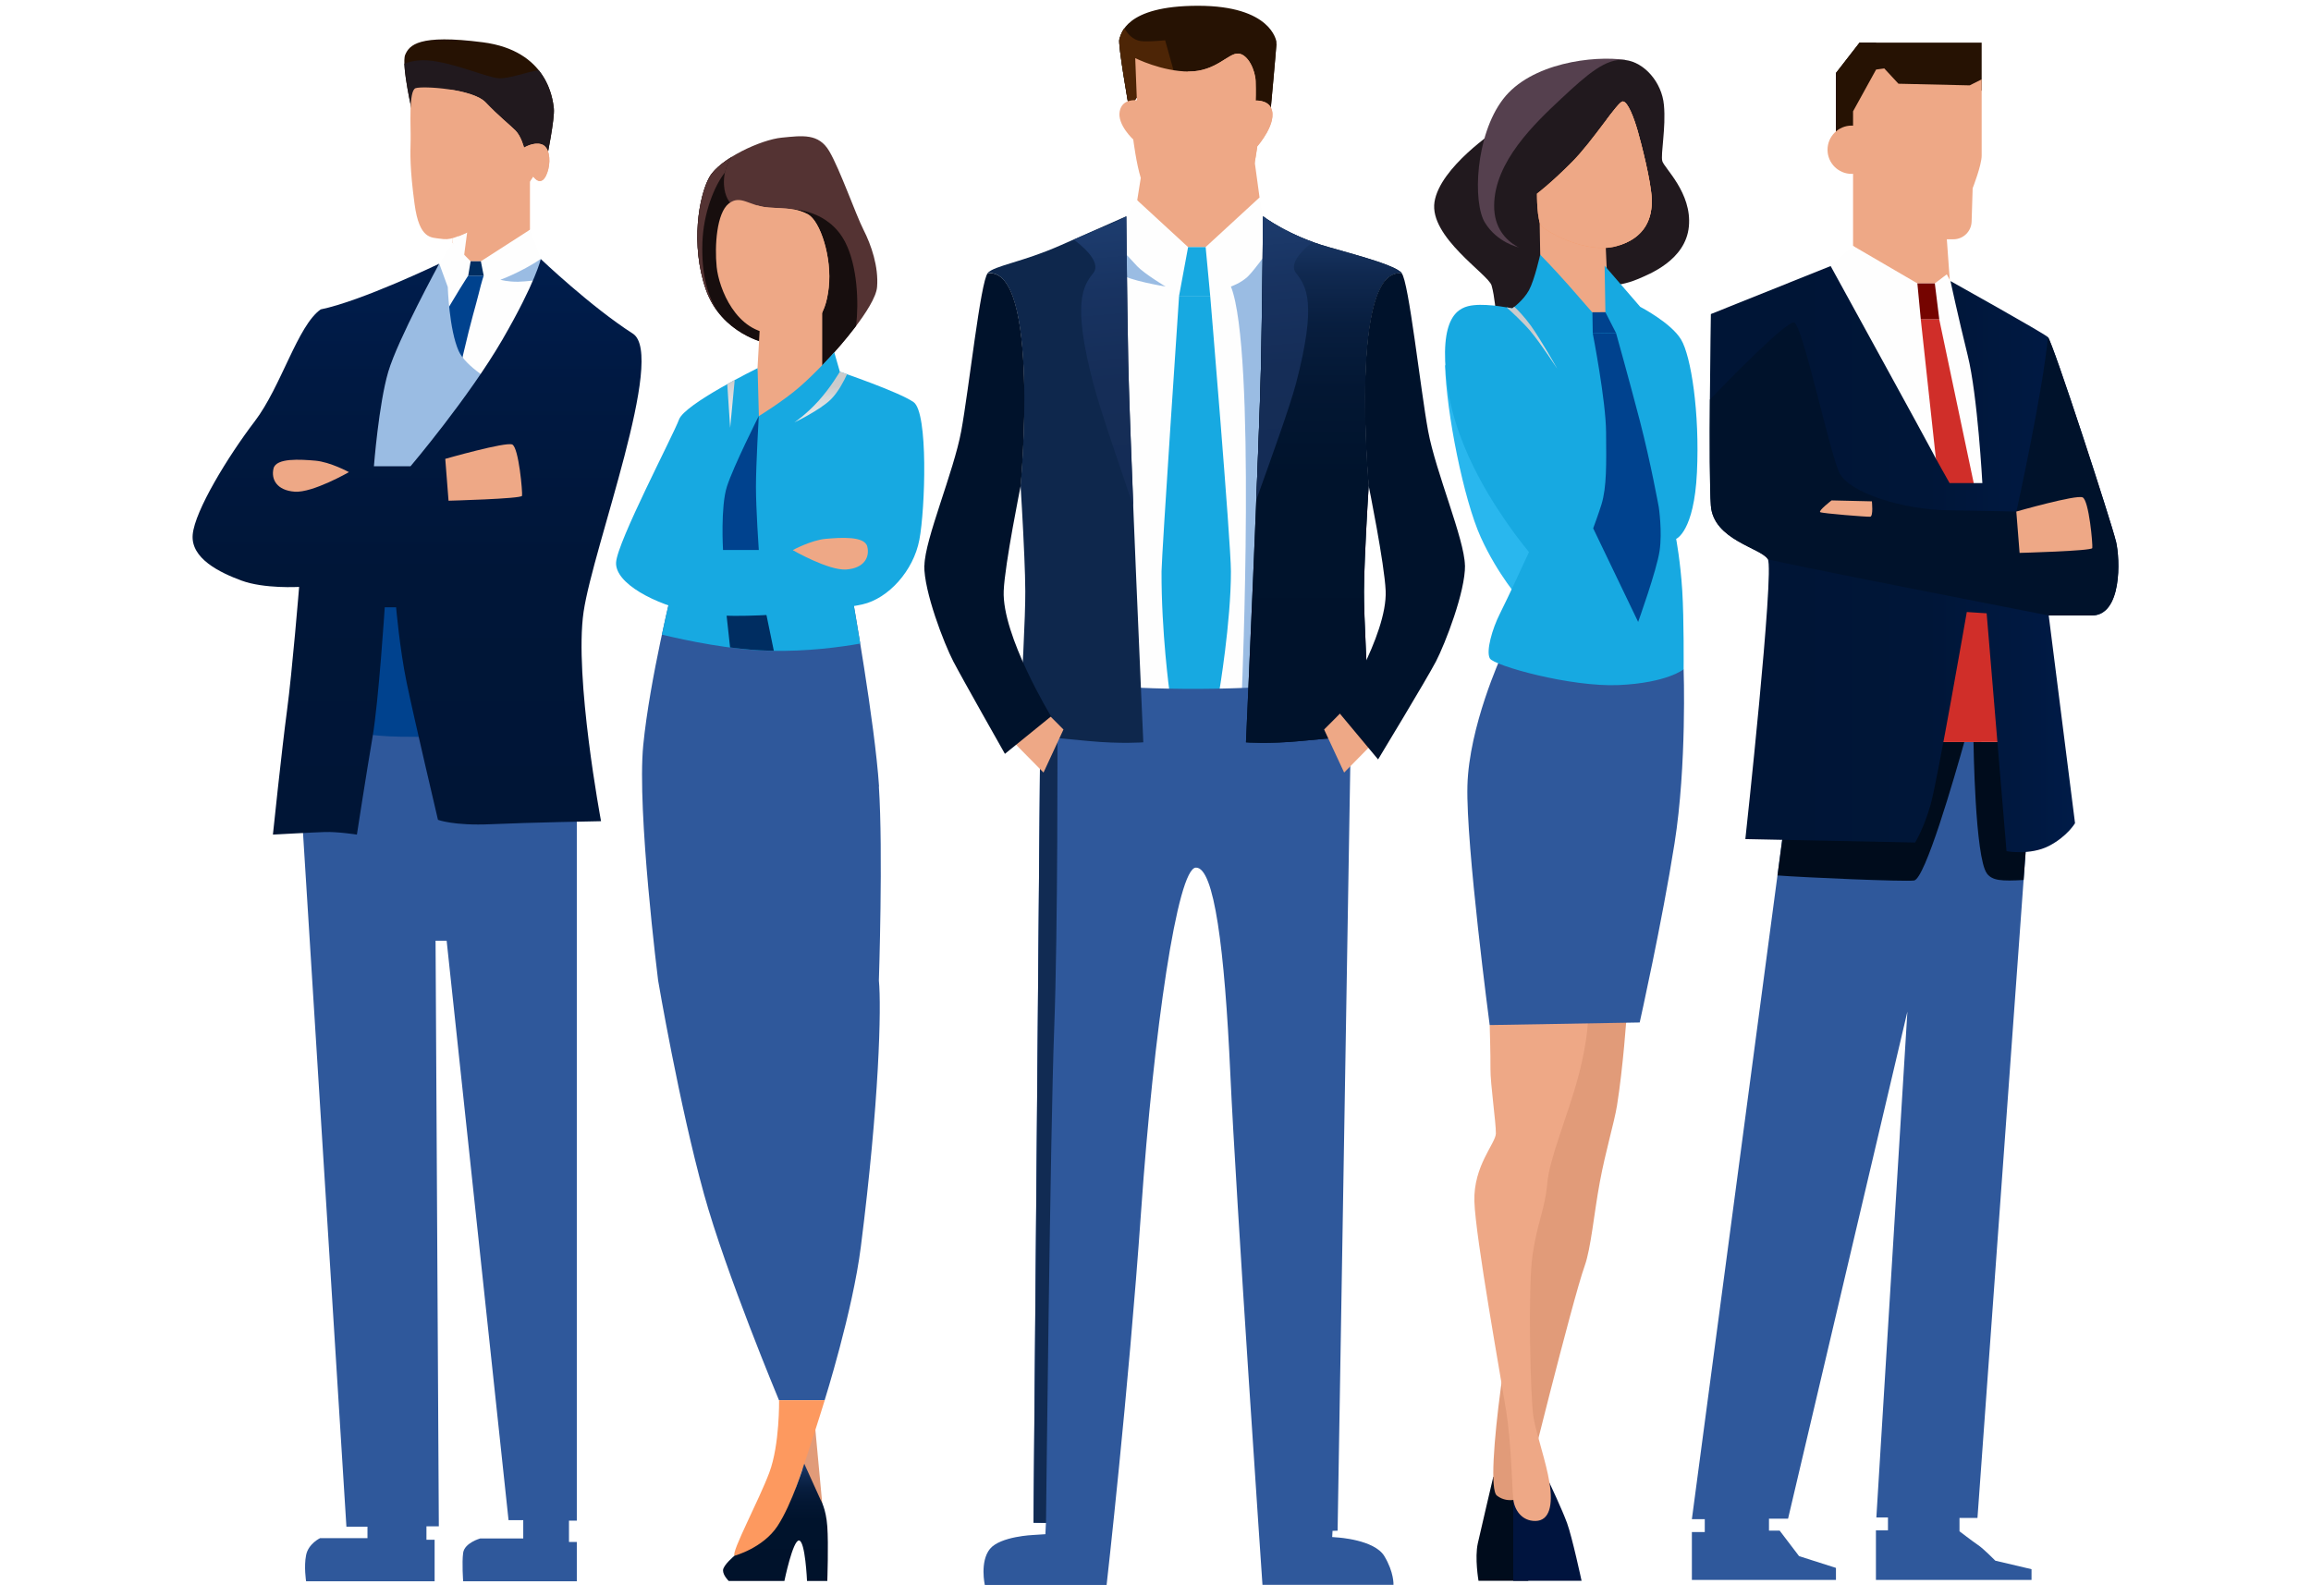 <svg width="1200" height="829" viewBox="0 0 1200 829" fill="none" xmlns="http://www.w3.org/2000/svg">
<rect width="1200" height="829" fill="white"/>
<path d="M1028.99 47.061V22.152H1012.07H983.86H965.558L953.327 37.91V68.621L962.21 67.282L1028.99 47.061Z" fill="#261203"/>
<path d="M965.558 22.152L953.327 37.91V68.621L959.621 67.684L975.245 47.418L974.173 36.124V22.152H965.558Z" fill="#261203"/>
<path d="M961.499 90.32C968.426 90.32 974.042 84.704 974.042 77.776C974.042 70.848 968.426 65.232 961.499 65.232C954.571 65.232 948.955 70.848 948.955 77.776C948.955 84.704 954.571 90.32 961.499 90.32Z" fill="#EEA886"/>
<path d="M962.214 127.722V57.818L974.177 36.123L978.418 35.543L985.783 43.489L1022.79 44.337L1028.99 41.212V80.807C1028.99 85.851 1024.31 97.769 1024.31 97.769L1023.77 115.134C1023.59 120.223 1019.44 124.285 1014.31 124.285H1010.87V142.408L1010.38 150.131L981.007 147.095L962.214 127.633V127.722Z" fill="#EEA886"/>
<path d="M968.016 132.269L973.283 118.967C973.283 118.967 982.747 121.333 997.522 122.984C1007.25 124.1 1010.91 124.368 1010.91 124.368C1010.91 124.368 1012.83 150.616 1012.83 151.062C1012.83 151.508 986.184 152.758 986.184 152.758L966.944 135.84L968.06 132.269H968.016Z" fill="#EEA886"/>
<path d="M925.52 435.426L878.516 789.055H885.211V795.751H878.516V820.615H953.33V814.365L934.18 808.25L924.092 794.992H918.557V788.787H928.466L990.425 525.418L974.311 788.163H980.337V794.858H974.087V820.615H1054.88V815.035L1036.09 810.616C1036.09 810.616 1029.84 804.277 1027.12 802.492C1024.44 800.706 1017.48 795.349 1017.48 795.349V788.43H1026.81L1055.96 385.119L932.395 381.324L925.476 435.471L925.52 435.426Z" fill="#2F589B"/>
<path d="M922.932 454.702C937.082 455.773 988.283 458.005 993.863 457.336C999.532 456.622 1014.49 405.108 1020.56 383.369L932.44 381.227L925.521 435.373L922.976 454.657L922.932 454.702Z" fill="#000C1C"/>
<path d="M1031.76 453.766C1034.57 457.382 1039.3 457.739 1050.78 457.069L1056 385.067L1028.99 384.219L1024.75 385.424C1024.75 385.424 1025.51 445.686 1031.76 453.721V453.766Z" fill="#000C1C"/>
<path d="M950.563 138.164L962.214 127.719L995.604 147.181H1004.67L1010.87 142.494L1012.79 146.021C1012.79 146.021 1024.31 178.071 1027.16 187.803C1030.02 197.534 1032.03 225.924 1033.81 249.181C1035.6 272.438 1042.03 385.374 1042.03 385.374H999.666C999.666 385.374 1012.61 280.294 1010.56 269.893C1008.55 259.493 983.418 209.051 976.097 197.043C959.536 169.858 950.563 138.164 950.563 138.164Z" fill="#FEFEFE"/>
<path d="M1004.67 147.188L1006.99 165.936H997.389L995.604 147.188H1004.67Z" fill="#750400"/>
<path d="M997.387 165.936L1006.98 254.454L1000.73 385.425L1039.08 385.38L1037.61 299.807L1024.97 251.419L1006.98 165.936H997.387Z" fill="#D02E29"/>
<path d="M950.564 138.166C950.564 138.166 1002.84 233.381 1003.51 234.943C1004.18 236.505 1012.34 250.924 1012.34 250.924H1029.35C1029.35 250.924 1026.9 205.481 1021.76 184.68C1016.63 163.878 1012.79 145.978 1012.79 145.978C1012.79 145.978 1060.91 172.85 1063.37 175.082C1065.82 177.314 1096.49 271.77 1098.72 281.189C1100.95 290.608 1101.85 319.668 1086.18 319.668H1063.81L1077.47 427.56C1077.47 427.56 1073.45 434.479 1063.81 439.434C1054.17 444.344 1041.9 442.112 1041.9 442.112L1031.58 318.552L1021.27 317.882C1021.27 317.882 1006.05 405.374 1002.48 417.918C998.908 430.461 994.444 437.603 994.444 437.603L906.282 435.818C906.282 435.818 921.504 296.232 917.933 290.384C914.362 284.537 889.721 280.519 888.382 262.619C887.043 244.719 888.382 163.119 888.382 163.119L950.609 138.166H950.564Z" fill="url(#paint0_linear_306_841)"/>
<path d="M1098.72 281.198C1096.49 271.78 1065.82 177.368 1063.37 175.092C1060.87 203.08 1047.03 265.709 1047.03 265.709C1047.03 265.709 1024.48 265.173 1011.76 265.039C988.595 264.771 960.071 256.156 955.027 245.398C949.983 234.64 936.011 168.842 931.636 167.503C927.886 166.343 896.55 198.483 887.89 207.5C887.711 229.774 887.756 253.879 888.381 262.629C889.72 280.529 914.361 284.546 917.932 290.394C918.512 291.376 1063.86 319.677 1063.86 319.677H1086.22C1101.89 319.677 1101 290.573 1098.76 281.198H1098.72Z" fill="#00122B"/>
<path d="M1046.98 265.7C1046.98 265.7 1078.05 256.817 1081.4 258.335C1084.75 259.852 1086.76 283.198 1086.44 284.672C1086.09 286.189 1048.68 287.171 1048.68 287.171L1046.98 265.7Z" fill="#EEA886"/>
<path d="M951.054 259.904C951.054 259.904 944.001 265.35 945.161 266.02C946.322 266.689 969.355 268.52 971.096 268.386C972.837 268.207 971.989 260.395 971.989 260.395L951.009 259.904H951.054Z" fill="#EEA886"/>
<path d="M214.382 59.864C214.382 59.864 208.266 33.438 210.409 28.438C212.552 23.483 217.283 17.636 250.718 21.966C284.152 26.296 287.054 51.204 287.589 56.427C288.125 61.65 283.974 81.96 283.974 81.96H268.529L257.548 67.944L214.382 59.909V59.864Z" fill="#261203"/>
<path d="M279.687 36.435C273.84 37.283 264.198 41.033 258.841 40.631C252.234 40.14 232.37 31.123 219.47 31.301C215.586 31.346 212.461 32.105 209.961 33.087C210.319 42.283 214.381 59.87 214.381 59.87L257.546 67.905L268.528 81.922H283.973C283.973 81.922 288.124 61.611 287.588 56.389C287.276 53.487 286.249 44.559 279.687 36.435Z" fill="#21191E"/>
<path d="M226.479 109.687C226.97 110.178 234.112 119.017 234.782 121.204C235.451 123.391 234.96 126.114 234.96 126.114L243.084 140.042L259.69 139.417L275.18 119.285V87.769C275.18 87.769 258.708 101.831 250.807 104.911C242.906 107.946 226.434 109.643 226.434 109.643L226.479 109.687Z" fill="#EEA886"/>
<path d="M233.397 118.701C234.112 119.772 234.647 120.709 234.826 121.245C235.495 123.432 235.004 126.155 235.004 126.155L240.584 135.708L243.129 116.469L233.397 118.701Z" fill="#FEFEFE"/>
<path d="M276.831 91.639C276.831 91.639 266.028 109.093 250.985 116.637C235.942 124.181 233.442 124.716 228.755 124.002C224.068 123.288 217.774 124.538 215.274 106.013C212.774 87.488 213.042 79.944 213.221 72.935C213.399 65.927 212.06 47.045 215.81 45.795C219.604 44.545 245.494 46.152 252.146 53.16C258.797 60.169 264.555 64.677 267.591 67.713C270.626 70.748 272.099 76.685 272.099 76.685C272.099 76.685 276.965 73.65 281.072 74.9C285.223 76.149 285.937 82.8 284.687 87.845C283.437 92.889 280.67 96.639 276.831 91.639Z" fill="#EEA886"/>
<path d="M234.96 126.158L225.362 141.335L201.034 172.136L186.482 227.398V257.931L226.835 259.628L286.562 167.047L280.804 134.55L275.224 119.283L249.69 135.71H244.378L234.96 126.158Z" fill="#FEFEFE"/>
<path d="M269.11 146.33C272.948 146.24 279.153 145.481 282.635 144.99L280.76 134.545C270.27 141.553 259.825 145.303 259.825 145.303C259.825 145.303 263.574 146.419 269.11 146.33Z" fill="#9ABCE3"/>
<path d="M243.129 143.152C243.129 143.152 236.344 153.464 228.219 168.016C220.095 182.568 208.534 206.004 205.498 221.27C202.463 236.537 198.043 247.072 198.043 247.072L230.63 242.652C230.63 242.652 236.076 203.281 240.45 184.309C244.87 165.293 247.012 158.954 248.575 152.526C250.137 146.098 251.164 143.152 251.164 143.152H243.129Z" fill="#00428E"/>
<g style="mix-blend-mode:multiply">
<path d="M186.482 249.977L190.321 255.423L235.094 246.897L263.484 202.883C255.895 198.777 241.745 190.34 238.174 182.305C233.219 171.234 232.505 149.049 232.505 149.049L228.13 137.041L225.407 141.371L201.079 172.127L186.482 227.435V250.022V249.977Z" fill="#9ABCE3"/>
</g>
<path d="M156.619 421.122L179.876 792.963H190.813V798.9H166.217C166.217 798.9 160.101 801.801 158.941 807.738C157.735 813.675 158.941 821.309 158.941 821.309H225.676V799.748H221.435V792.784H227.863L226.167 488.615H231.925L264.065 789.57H271.698V799.078H249.334C249.334 799.078 241.21 801.355 240.496 806.533C239.782 811.711 240.496 821.309 240.496 821.309H299.508V800.909H295.446V789.838H299.508V377.063C299.508 377.063 210.498 377.42 197.285 377.063C184.072 376.706 167.422 377.063 167.422 377.063L156.575 421.166L156.619 421.122Z" fill="#2F589B"/>
<path d="M181.213 379.918C181.213 379.918 192.909 382.462 207.863 382.641C222.817 382.82 228.575 382.641 228.575 382.641L216.523 318.361L209.247 309.701L190.096 314.299L181.258 379.963L181.213 379.918Z" fill="#00428E"/>
<path d="M280.804 134.545C280.804 134.545 306.65 159.186 328.612 173.291C345.977 184.496 308.034 283.862 303.034 317.787C298.079 351.713 312.096 426.527 312.096 426.527C312.096 426.527 274.465 427.197 255.003 428.09C235.54 428.983 227.416 425.813 227.416 425.813C227.416 425.813 214.739 371.979 211.123 354.346C207.507 336.714 205.677 315.421 205.677 315.421H199.785C199.785 315.421 196.615 364.256 193.446 382.826C190.277 401.351 185.322 433.491 185.322 433.491C185.322 433.491 175.367 431.929 168.582 432.152C161.797 432.375 141.71 433.491 141.71 433.491C141.71 433.491 146.307 389.388 149.03 369.033C151.753 348.677 155.324 304.842 155.324 304.842C155.324 304.842 137.156 305.913 125.372 301.539C114.257 297.432 98.946 290.111 100.062 277.657C101.178 265.203 118.453 236.946 132.246 218.868C146.04 200.789 154.521 169.095 166.529 160.703C187.866 156.329 228.086 136.955 228.086 136.955C228.086 136.955 206.57 176.327 201.615 193.066C196.66 209.806 194.16 242.169 194.16 242.169H213.176C213.176 242.169 243.486 206.413 260.895 176.371C278.304 146.285 280.804 134.545 280.804 134.545Z" fill="url(#paint1_linear_306_841)"/>
<path d="M244.377 135.697L243.127 143.152H251.162L249.689 135.697H244.377Z" fill="#002D61"/>
<path d="M181.215 245.206C181.215 245.206 162.377 256.053 153.047 255.383C143.718 254.714 140.682 248.955 142.022 243.331C143.361 237.751 155.949 238.599 163.716 239.269C171.483 239.938 181.17 245.206 181.17 245.206H181.215Z" fill="#EEA886"/>
<path d="M231.209 238.333C231.209 238.333 262.591 229.36 265.983 230.878C269.376 232.396 271.429 255.965 271.072 257.527C270.715 259.09 232.906 260.072 232.906 260.072L231.209 238.377V238.333Z" fill="#EEA886"/>
<path d="M777.142 67.406C777.142 67.406 747.725 86.735 744.868 104.903C742.056 123.071 772.812 142.489 774.508 148.247C776.16 154.05 776.785 163.023 776.785 163.023L794.908 162.71L804.327 136.775L787.364 114.009L777.142 67.406Z" fill="#21191E"/>
<path d="M843.921 31.122C827.539 28.712 794.908 32.64 780.489 51.477C766.026 70.315 764.643 105.267 771.071 115.668C777.499 126.069 788.39 128.39 788.39 128.39L831.869 45.228L843.921 31.122Z" fill="#55404E"/>
<path d="M750.357 189.449C751.027 214.492 760.044 259.577 768.927 279.129C777.81 298.68 789.416 311.67 789.416 311.67L805.085 285.869L750.402 189.449H750.357Z" fill="#29B7EE"/>
<path d="M775.402 767.045C775.402 767.045 769.063 794.006 767.367 801.595C765.67 809.184 767.724 821.058 767.724 821.058H793.57L791.963 775.124L775.446 767L775.402 767.045Z" fill="#000C1C"/>
<path d="M785.755 778.607V821.058H821.243C821.243 821.058 816.333 798.248 813.699 791.061C811.065 783.874 804.592 770.215 804.592 770.215L785.755 778.607Z" fill="#00143E"/>
<path d="M844.633 527.6C844.633 527.6 842.848 554.249 839.634 574.247C838.205 583.086 833.741 597.683 830.706 614.02C827.671 630.358 826.108 648.392 822.894 657.365C816.466 675.309 791.201 777.443 791.201 777.443C791.201 777.443 783.567 781.728 777.273 776.818C770.131 771.238 785.353 671.872 790.531 661.962C795.754 652.008 799.236 594.647 799.236 594.647L815.082 528.135L844.633 527.644V527.6Z" fill="#E19B79"/>
<path d="M773.527 532.417C773.527 532.417 774.018 547.862 773.928 555.227C773.839 562.637 776.875 583.618 776.741 588.751C776.607 593.885 765.045 605.535 765.581 623.971C766.117 642.407 779.508 716.418 782.142 733.158C784.776 749.897 785.177 773.065 785.758 778.6C786.338 784.135 790.132 790.117 797.364 789.983C804.595 789.849 806.47 781.769 804.595 770.208C802.721 758.647 797.944 745.657 796.293 736.283C794.641 726.908 793.346 668.833 795.757 652.004C798.167 635.176 802.319 627.721 803.435 614.597C804.551 601.473 814.237 579.154 819.594 558.932C824.951 538.711 824.594 527.953 824.594 527.953L773.527 532.417Z" fill="#EEA886"/>
<path d="M779.598 340.688C779.598 340.688 762.769 377.247 761.966 408.137C761.162 439.027 773.527 532.411 773.527 532.411L851.422 531.072C851.422 531.072 863.073 478.934 869.501 438.089C875.973 397.245 874.232 347.562 874.232 347.562L779.643 340.688H779.598Z" fill="#2F589B"/>
<path d="M799.772 132.185C799.772 132.185 775.757 129.685 775.846 106.874C775.891 84.019 797.049 63.977 810.709 51.21C824.368 38.443 834.055 30.006 843.92 31.167C853.785 32.328 862.936 42.684 864.008 54.558C865.124 66.387 862.222 80.091 863.16 83.662C864.097 87.233 878.649 100.179 876.953 117.677C875.257 135.175 856.33 142.452 850.348 144.996C844.367 147.54 838.697 148.121 838.697 148.121L799.772 132.229V132.185Z" fill="#21191E"/>
<path d="M799.773 132.177L799.416 112.357C799.416 112.357 808.344 119.41 817.093 122.981C825.887 126.508 833.743 127.222 833.743 127.222L835.484 166.37L828.03 167.665L801.916 144.899L799.773 132.177Z" fill="#EEA886"/>
<path d="M799.775 132.178C799.775 132.178 796.873 145.302 793.927 150.747C790.981 156.149 785.267 160.166 785.267 160.166C785.267 160.166 773.349 157.666 765.314 158.515C757.279 159.318 746.833 163.961 751.476 199.716C756.118 235.472 779.509 267.076 783.392 272.835C787.276 278.593 793.927 286.762 793.927 286.762C793.927 286.762 782.723 311.135 778.795 318.813C774.911 326.491 771.518 338.186 773.616 341.98C775.714 345.73 815.488 356.934 840.575 355.818C865.617 354.702 874.232 347.649 874.232 347.649C874.232 347.649 874.456 321.67 873.518 306.716C872.581 291.717 870.349 279.888 870.349 279.888C870.349 279.888 879.678 276.272 881.151 245.337C882.624 214.402 878.116 184.941 872.893 176.326C867.715 167.666 851.69 159.363 851.69 159.363L833.209 137.981L833.611 162.264H826.826C826.826 162.264 818.389 152.578 814.416 148.069C806.024 138.606 799.73 132.267 799.73 132.267L799.775 132.178Z" fill="#17A9E1"/>
<path d="M826.868 162.187L827.047 173.168L839.144 172.99L833.609 162.143L826.868 162.187Z" fill="#00428E"/>
<path d="M827.048 173.167C827.048 173.167 833.878 208.119 833.967 224.591C834.101 241.062 834.324 252.892 831.601 261.909C830.307 266.194 827.271 274.408 827.271 274.408L850.617 323.019C850.617 323.019 860.215 296.325 861.732 286.237C863.25 276.149 861.331 263.427 861.331 263.427C861.331 263.427 857.224 240.661 851.51 218.609C845.752 196.558 839.145 172.988 839.145 172.988L827.048 173.211V173.167Z" fill="#00428E"/>
<path d="M798.078 100.633C798.078 100.633 797.988 114.739 800.488 117.506C802.988 120.274 823.7 132.103 839.19 127.907C854.68 123.711 857.938 112.909 857.67 103.624C857.403 94.339 852.135 74.162 850.35 67.913C848.564 61.663 845.261 52.557 842.582 52.691C839.904 52.87 827.271 73.002 816.469 83.938C805.666 94.875 798.078 100.588 798.078 100.588V100.633Z" fill="#F79862"/>
<path d="M798.078 100.633C798.078 100.633 797.988 114.739 800.488 117.506C802.988 120.274 823.7 132.103 839.19 127.907C854.68 123.711 857.938 112.909 857.67 103.624C857.403 94.339 852.135 74.162 850.35 67.913C848.564 61.663 845.261 52.557 842.582 52.691C839.904 52.87 827.271 73.002 816.469 83.938C805.666 94.875 798.078 100.588 798.078 100.588V100.633Z" fill="#EEA886"/>
<path d="M794.775 172.138C799.997 178.253 808.613 191.511 808.613 191.511C808.613 191.511 800.042 176.334 794.998 169.281C791.65 164.638 788.257 161.156 786.338 159.326C785.668 159.862 785.222 160.174 785.222 160.174C785.222 160.174 784.106 159.951 782.32 159.639C784.552 161.647 790.623 167.183 794.775 172.093V172.138Z" fill="url(#paint2_linear_306_841)"/>
<path d="M850.349 67.944C848.564 61.695 845.26 52.588 842.582 52.722C841.422 52.811 838.297 56.74 834.279 62.052C836.243 69.819 839.948 85.13 841.868 96.781C843.653 107.583 842.27 120.082 841.109 127.269C854.902 122.716 857.938 112.494 857.67 103.61C857.402 94.326 852.135 74.149 850.349 67.899V67.944Z" fill="#EEA886"/>
<path d="M592.336 92.499L590.505 104.015L604.924 127.004L620.324 133.79L634.966 129.861L645.857 118.478L654.026 102.542L650.902 79.643L592.336 92.499Z" fill="#EEA886"/>
<path d="M590.508 104.024L584.883 112.416C584.883 112.416 579.348 147.591 578.277 166.92C577.161 186.293 584.392 361.233 584.392 361.233H655.859L661.394 126.343L655.725 112.416L654.029 102.551L625.996 128.352H616.934L590.508 104.024Z" fill="#FEFEFE"/>
<path d="M661.392 126.291C661.392 126.291 651.393 140.442 647.732 143.834C644.027 147.182 639.162 148.834 639.162 148.834C652.285 181.643 644.875 358.502 644.875 358.502L666.882 353.413L661.392 126.336V126.291Z" fill="#9ABCE3"/>
<path d="M582.65 129.682C582.65 129.682 586.667 134.279 590.506 138.297C594.39 142.314 605.237 148.832 605.237 148.832C605.237 148.832 585.105 145.484 582.65 142.448C580.195 139.413 582.65 129.682 582.65 129.682Z" fill="#9ABCE3"/>
<path d="M612.245 153.662C612.245 153.662 603.183 288.337 603.139 296.774C603.005 328.423 607.29 359.492 607.29 359.492H633.047C633.047 359.492 639.207 323.022 639.162 296.774C639.162 281.82 628.404 153.662 628.404 153.662H612.2H612.245Z" fill="#17A9E1"/>
<path d="M586.219 56.165C586.219 56.165 580.282 22.686 581.22 20.32C582.157 17.954 583.987 3 622.064 3C660.141 3 662.641 21.168 662.819 21.704C662.998 22.195 659.605 58.888 659.605 58.888L644.473 48.71L638.536 33.756L614.252 41.077L600.682 36.301L586.264 56.165H586.219Z" fill="#261203"/>
<path d="M659.653 58.663C659.876 56.163 662.42 28.665 662.822 22.773C655.591 17.595 643.984 17.148 636.53 17.595C627.691 18.086 599.658 22.371 592.382 21.345C588.097 20.764 585.374 17.372 583.856 14.693C581.981 17.282 581.579 19.514 581.267 20.318C580.329 22.684 586.266 56.163 586.266 56.163L600.685 36.299L614.255 41.075L638.539 33.754L644.475 48.708L659.474 58.797L659.608 58.663H659.653Z" fill="#261203"/>
<path d="M610.238 39.647L605.015 20.943C599.48 21.434 594.792 21.657 592.382 21.345C588.097 20.764 585.374 17.372 583.856 14.693C581.981 17.282 581.579 19.514 581.267 20.318C580.329 22.684 586.266 56.163 586.266 56.163L600.685 36.299L610.238 39.647Z" fill="#4D2506"/>
<path d="M540.376 353.373C540.376 353.373 570.909 357.435 615.057 357.792C659.205 358.149 701.88 353.373 701.88 353.373L694.559 795.03L691.925 795.119L691.747 798.333L694.514 798.556C694.514 798.556 713.62 799.672 718.798 808.198C723.931 816.679 723.574 823.152 723.574 823.152H655.544C655.544 823.152 641.796 622.188 638.85 557.64C635.903 493.093 630.502 450.284 620.949 450.641C611.397 450.998 599.121 534.785 592.514 629.241C585.908 723.697 574.614 823.197 574.614 823.197H511.361C511.361 823.197 508.683 811.1 514.039 804.493C519.441 797.931 536.582 797.262 536.582 797.262L542.831 796.86L543.099 791.012L536.627 790.923L540.376 353.418V353.373Z" fill="#2F589B"/>
<path d="M540.152 382.252L536.67 790.876L543.143 790.965C543.143 790.965 545.375 586.966 547.383 534.605C549.392 482.243 549.08 378.904 549.08 378.904L540.152 382.252Z" fill="#112B53"/>
<path d="M727.862 141.875C700.409 138.706 710.72 252.133 710.72 252.133C710.72 252.133 709.47 271.685 708.756 289.273C708.488 295.924 708.265 302.218 708.265 307.173C708.176 318.422 710.006 358.24 711.435 369.667C712.238 376.541 712.952 381.273 712.952 381.273C712.952 381.273 711.97 381.362 710.185 381.541C708.488 381.72 706.078 381.943 703.221 382.255C695.677 382.969 684.964 383.996 675.411 384.889C658.493 386.496 646.976 385.559 646.976 385.559C646.976 385.559 654.118 226.332 654.832 187.585C655.547 148.839 655.815 112.324 655.815 112.324C655.815 112.324 668.894 122.413 689.785 128.305C710.631 134.197 724.246 137.992 727.906 141.83L727.862 141.875Z" fill="#00122B"/>
<path d="M727.862 141.875C700.409 138.706 710.72 252.133 710.72 252.133C710.72 252.133 709.47 271.685 708.756 289.273C708.488 295.924 708.265 302.218 708.265 307.173C708.176 318.422 710.006 358.24 711.435 369.667C712.238 376.541 712.952 381.273 712.952 381.273C712.952 381.273 711.97 381.362 710.185 381.541C708.488 381.72 706.078 381.943 703.221 382.255C695.677 382.969 684.964 383.996 675.411 384.889C658.493 386.496 646.976 385.559 646.976 385.559C646.976 385.559 654.118 226.332 654.832 187.585C655.547 148.839 655.815 112.324 655.815 112.324C655.815 112.324 668.894 122.413 689.785 128.305C710.631 134.197 724.246 137.992 727.906 141.83L727.862 141.875Z" fill="url(#paint3_linear_306_841)"/>
<path d="M714.068 384.885L697.954 401.268L687.553 378.903L699.65 366.762L714.068 384.885Z" fill="#EEA886"/>
<path d="M760.713 293.605C760.936 307.175 750.401 334.36 745.625 343.556C740.848 352.707 715.583 394.444 715.583 394.444L694.915 369.67C694.915 369.67 720.493 330.03 719.511 306.863C718.931 292.936 710.673 252.18 710.673 252.18C710.673 252.18 700.361 138.708 727.814 141.922C731.474 145.761 737.634 202.587 741.563 223.879C745.491 245.172 760.445 280.035 760.668 293.65L760.713 293.605Z" fill="#00122B"/>
<path d="M652.287 259.802C660.188 237.75 669.696 211.502 672.954 199.182C683.936 157.266 678.356 148.606 672.954 141.821C668.892 136.688 677.24 129.099 681.57 125.707C665.544 119.859 655.813 112.404 655.813 112.404C655.813 112.404 655.59 148.919 654.831 187.665C654.563 201.102 653.536 229.046 652.331 259.846L652.287 259.802Z" fill="url(#paint4_linear_306_841)"/>
<path d="M512.792 141.875C540.245 138.706 529.933 252.133 529.933 252.133C529.933 252.133 531.183 271.685 531.897 289.273C532.165 295.924 532.388 302.218 532.388 307.173C532.477 318.422 530.647 358.24 529.219 369.667C528.415 376.541 527.701 381.273 527.701 381.273C527.701 381.273 528.683 381.362 530.469 381.541C532.165 381.72 534.575 381.943 537.432 382.255C544.976 382.969 555.69 383.996 565.242 384.889C582.16 386.496 593.677 385.559 593.677 385.559C593.677 385.559 586.535 226.332 585.821 187.585C585.107 148.839 584.839 112.324 584.839 112.324C584.839 112.324 572.831 117.636 550.378 127.546C530.736 136.206 516.407 137.947 512.747 141.83L512.792 141.875Z" fill="url(#paint5_linear_306_841)"/>
<path d="M525.692 384.885L541.852 401.268L552.208 378.903L540.111 366.762L525.692 384.885Z" fill="#EEA886"/>
<path d="M479.936 293.605C479.713 307.175 490.248 334.36 495.024 343.556C499.8 352.707 521.807 391.543 521.807 391.543L545.778 372.08C545.778 372.08 520.2 330.075 521.182 306.863C521.763 292.936 530.021 252.18 530.021 252.18C530.021 252.18 540.332 138.708 512.88 141.922C509.219 145.761 503.059 202.587 499.131 223.879C495.203 245.172 480.249 280.035 480.025 293.65L479.936 293.605Z" fill="#00122B"/>
<path d="M557.519 124.457C560.688 126.733 572.384 135.884 567.697 141.821C562.295 148.606 556.716 157.266 567.697 199.182C571.58 214.002 581.579 242.437 588.498 263.016C587.204 231.01 586.132 201.548 585.865 187.665C585.15 148.963 584.883 112.404 584.883 112.404C584.883 112.404 578.098 115.975 567.473 120.127C564.527 121.421 561.224 122.894 557.519 124.501V124.457Z" fill="url(#paint6_linear_306_841)"/>
<path d="M612.245 153.648L616.932 128.338H626.038L628.404 153.648H612.245Z" fill="#17A9E1"/>
<path d="M620.325 114.243C605.281 114.243 594.747 99.959 592.381 92.504C590.015 85.049 588.453 72.461 588.453 72.461C588.453 72.461 580.105 64.828 581.4 57.864C582.694 50.9 590.327 52.106 590.327 52.106L589.479 30.188C589.479 30.188 603.317 37.152 617.378 37.152C631.44 37.152 637.912 27.465 643.001 27.822C648.09 28.179 651.84 36.482 652.018 42.24C652.197 47.999 652.018 52.24 652.018 52.24C652.018 52.24 657.955 51.793 660.009 55.989C663.758 63.667 652.866 76.032 652.866 76.032C652.866 76.032 651.706 85.897 649.384 92.861C647.063 99.825 636.35 114.243 620.369 114.243H620.325Z" fill="#EEA886"/>
<path d="M422.354 731.515L427.353 785.216C427.353 785.216 421.907 773.699 417.22 763.968C412.533 754.236 410.971 743.568 410.971 743.568L422.398 731.471L422.354 731.515Z" fill="#E19B79"/>
<path d="M456.455 408.555C454.224 374.986 442.573 310.082 442.573 310.082C442.573 310.082 404.54 312.313 385.256 312.76C366.017 313.206 349.456 304.457 349.456 304.457C349.456 304.457 337.359 352.801 334.011 387.039C330.663 421.277 341.734 509.26 341.734 509.26C341.734 509.26 352.581 573.272 365.571 620.277C376.909 661.255 404.496 727.276 404.496 727.276H428.199C428.199 727.276 442.796 680.896 446.992 647.596C456.589 571.933 457.705 523.143 456.366 509.26C456.366 509.26 458.598 442.123 456.366 408.555H456.455Z" fill="#2F589B"/>
<path d="M343.703 329.629C356.693 332.754 379.682 337.575 399.903 338.021C419.277 338.468 436.686 336.057 446.685 334.272C444.364 320.076 442.578 310.033 442.578 310.033C442.578 310.033 404.546 312.265 385.262 312.711C366.023 313.157 349.462 304.408 349.462 304.408C349.462 304.408 346.828 314.898 343.703 329.585V329.629Z" fill="#17A9E1"/>
<path d="M401.821 338.063L396.911 314.182L376.957 316.681L379.1 336.278C386.019 337.171 393.116 337.84 399.901 337.974C400.526 337.974 401.196 337.974 401.821 337.974V338.063Z" fill="#002D61"/>
<path d="M404.545 727.264C404.545 727.264 404.902 750.297 399.501 764.76C394.144 779.179 379.681 806.051 381.378 808.06C383.074 810.069 395.707 815.782 404.144 796.989C412.58 778.197 428.248 727.264 428.248 727.264H404.545Z" fill="#FD995F"/>
<path d="M381.373 808.058C381.373 808.058 375.437 812.968 375.437 815.647C375.437 818.325 378.383 821.137 378.383 821.137H407.309C407.309 821.137 411.683 799.889 414.897 800.113C418.156 800.336 419.049 821.137 419.049 821.137H429.583C429.583 821.137 430.253 802.211 429.583 792.836C428.914 783.462 426.102 778.998 426.102 778.998L417.62 760.25C417.62 760.25 411.326 781.052 403.738 792.613C396.149 804.13 381.373 808.058 381.373 808.058Z" fill="url(#paint7_linear_306_841)"/>
<path d="M398.069 178.265C398.069 178.265 374.588 173.577 366.509 150.276C358.429 127.019 362.938 101.709 368.294 92.067C373.651 82.425 395.301 72.471 405.97 71.488C416.638 70.462 425.075 69.123 430.61 78.541C436.145 87.96 444.359 111.44 448.376 119.341C452.394 127.242 456.278 138.491 455.429 149.071C454.581 159.65 433.199 182.996 433.199 182.996L420.79 196.834L417.977 175.765L398.069 178.265Z" fill="#543333"/>
<path d="M423.245 194.052L428.512 188.204L433.199 182.982C433.199 182.982 438.913 176.732 444.537 169.278C445.966 157.091 445.252 138.387 438.958 125.933C430.208 108.658 411.148 108.658 411.148 108.658C411.148 108.658 391.953 112.14 382.043 107.631C374.901 104.373 373.651 89.776 379.99 81.518C374.722 84.776 370.348 88.481 368.294 92.142C362.938 101.784 358.429 127.049 366.509 150.351C374.588 173.652 398.069 178.339 398.069 178.339L417.977 175.839L420.254 192.847L423.245 194.141V194.052Z" fill="#170E0E"/>
<path d="M372.803 161.97C367.536 154.024 364.188 142.865 364.723 126.036C365.259 110.189 371.151 96.217 376.463 89.521C377.088 86.62 378.249 83.763 379.99 81.486C374.722 84.745 370.348 88.45 368.294 92.11C362.938 101.752 358.429 127.018 366.509 150.319C368.116 154.917 370.303 158.756 372.803 162.015V161.97Z" fill="#543333"/>
<path d="M394.767 166.165L393.338 191.252L389.41 225.267L426.951 191.163V156.434C426.951 156.434 413.069 169.2 405.927 169.87C398.784 170.539 394.722 166.165 394.722 166.165H394.767Z" fill="#EEA886"/>
<path d="M393.337 191.246C393.337 191.246 355.528 209.816 352.582 217.896C349.636 225.975 320.576 281.328 319.907 292.086C319.237 302.844 339.726 313.914 360.885 318.289C382.044 322.663 434.405 316.949 447.841 313.914C461.278 310.879 474.357 296.46 477.392 280.346C480.428 264.231 482.079 214.191 474.357 208.834C466.634 203.478 436.101 193.077 436.101 193.077L433.2 182.988C433.2 182.988 423.915 193.389 415.3 200.888C406.684 208.388 394.052 216.11 394.052 216.11L393.382 191.246H393.337Z" fill="#17A9E1"/>
<path d="M398.964 107.765C388.92 107.05 384.635 100.845 378.385 105.756C372.136 110.666 371.02 127.673 372.136 138.655C373.252 149.636 382.135 173.116 402.356 173.339C422.578 173.562 428.559 165.036 430.345 149.413C432.131 133.789 425.881 114.728 419.587 111.38C413.293 108.032 408.606 108.479 399.009 107.809L398.964 107.765Z" fill="#EEA886"/>
<path d="M394.007 216.066C394.007 216.066 380.794 242.269 377.446 252.759C374.098 263.294 375.437 285.658 375.437 285.658H394.007C394.007 285.658 392.534 264.499 392.534 252.849C392.534 241.198 394.007 216.021 394.007 216.021V216.066Z" fill="#00428E"/>
<path d="M411.595 285.708C411.595 285.708 430.209 296.466 439.449 295.796C448.69 295.127 451.725 289.413 450.341 283.878C449.002 278.343 436.592 279.191 428.87 279.86C421.147 280.53 411.595 285.753 411.595 285.753V285.708Z" fill="#EEA886"/>
<path d="M412.624 219.327C412.624 219.327 425.703 213.078 431.417 207.454C435.256 203.659 438.291 197.767 439.853 194.33C437.532 193.526 436.104 193.035 436.104 193.035C436.104 193.035 431.283 201.338 424.899 208.346C418.516 215.399 412.579 219.327 412.579 219.327H412.624Z" fill="url(#paint8_linear_306_841)"/>
<path d="M381.509 197.354C380.259 198.023 378.964 198.737 377.625 199.496L379.143 222.217L381.509 197.354Z" fill="url(#paint9_linear_306_841)"/>
<path d="M419.54 111.34C413.291 107.992 408.559 108.438 398.962 107.769C396.774 107.635 394.9 107.188 393.203 106.697C392.534 112.724 392.4 122.366 394.81 136.471C397.667 153.211 402.22 166.067 405.211 173.298C423.111 172.673 428.602 164.281 430.298 149.417C432.084 133.748 425.834 114.732 419.54 111.384V111.34Z" fill="#EEA886"/>
<path d="M651.975 52.242C651.975 52.242 652.154 48.001 651.975 42.242C651.797 36.484 648.047 28.137 642.958 27.824C637.87 27.467 631.397 37.154 617.336 37.154C617.157 37.154 617.023 37.154 616.845 37.154L620.55 114.245C636.397 114.111 647.021 99.782 649.297 92.863C651.618 85.899 652.779 76.034 652.779 76.034C652.779 76.034 663.671 63.714 659.921 55.991C657.912 51.84 651.931 52.242 651.931 52.242H651.975Z" fill="#EEA886"/>
<path d="M281.071 74.921C276.92 73.672 272.099 76.707 272.099 76.707C272.099 76.707 270.67 70.77 267.59 67.735C264.51 64.699 258.796 60.191 252.145 53.182C248.931 49.79 241.253 47.692 233.754 46.531C232.727 54.477 231.076 70.413 231.567 86.706C232.013 102.732 235.852 116.034 238.129 122.685C241.075 121.524 245.048 119.65 251.029 116.659C266.072 109.115 276.875 91.661 276.875 91.661C280.714 96.705 283.482 92.911 284.731 87.867C285.981 82.823 285.267 76.171 281.116 74.921H281.071Z" fill="#EEA886"/>
<defs>
<linearGradient id="paint0_linear_306_841" x1="922.754" y1="290.429" x2="1092.02" y2="290.429" gradientUnits="userSpaceOnUse">
<stop stop-color="#001536"/>
<stop offset="0.46" stop-color="#001638"/>
<stop offset="0.8" stop-color="#001942"/>
<stop offset="1" stop-color="#001D4C"/>
</linearGradient>
<linearGradient id="paint1_linear_306_841" x1="216.569" y1="431.304" x2="216.569" y2="140.705" gradientUnits="userSpaceOnUse">
<stop stop-color="#001536"/>
<stop offset="0.46" stop-color="#001638"/>
<stop offset="0.8" stop-color="#001942"/>
<stop offset="1" stop-color="#001D4C"/>
</linearGradient>
<linearGradient id="paint2_linear_306_841" x1="809.505" y1="200.84" x2="793.748" y2="172.495" gradientUnits="userSpaceOnUse">
<stop stop-color="#EAEAEB"/>
<stop offset="0.35" stop-color="#E5E5E6"/>
<stop offset="0.74" stop-color="#D8D8D9"/>
<stop offset="1" stop-color="#CBCBCC"/>
</linearGradient>
<linearGradient id="paint3_linear_306_841" x1="687.374" y1="374.443" x2="687.374" y2="113.262" gradientUnits="userSpaceOnUse">
<stop stop-color="#00122B"/>
<stop offset="0.49" stop-color="#00132C"/>
<stop offset="0.66" stop-color="#031733"/>
<stop offset="0.79" stop-color="#081E3F"/>
<stop offset="0.89" stop-color="#102950"/>
<stop offset="0.97" stop-color="#193766"/>
<stop offset="1" stop-color="#1D3C6E"/>
</linearGradient>
<linearGradient id="paint4_linear_306_841" x1="671.972" y1="253.731" x2="659.964" y2="109.637" gradientUnits="userSpaceOnUse">
<stop stop-color="#142C55"/>
<stop offset="0.44" stop-color="#152D57"/>
<stop offset="0.76" stop-color="#183361"/>
<stop offset="1" stop-color="#1D3C6E"/>
</linearGradient>
<linearGradient id="paint5_linear_306_841" x1="553.279" y1="-178.9" x2="553.279" y2="-178.9" gradientUnits="userSpaceOnUse">
<stop stop-color="#00122B"/>
<stop offset="0.49" stop-color="#00132C"/>
<stop offset="0.66" stop-color="#031733"/>
<stop offset="0.79" stop-color="#081E3F"/>
<stop offset="0.89" stop-color="#102950"/>
<stop offset="0.97" stop-color="#193766"/>
<stop offset="1" stop-color="#1D3C6E"/>
</linearGradient>
<linearGradient id="paint6_linear_306_841" x1="583.276" y1="263.417" x2="571" y2="116.199" gradientUnits="userSpaceOnUse">
<stop stop-color="#142C55"/>
<stop offset="0.44" stop-color="#152D57"/>
<stop offset="0.76" stop-color="#183361"/>
<stop offset="1" stop-color="#1D3C6E"/>
</linearGradient>
<linearGradient id="paint7_linear_306_841" x1="402.666" y1="818.593" x2="402.666" y2="760.473" gradientUnits="userSpaceOnUse">
<stop stop-color="#00122B"/>
<stop offset="0.49" stop-color="#00132C"/>
<stop offset="0.66" stop-color="#031733"/>
<stop offset="0.79" stop-color="#081E3F"/>
<stop offset="0.89" stop-color="#102950"/>
<stop offset="0.97" stop-color="#193766"/>
<stop offset="1" stop-color="#1D3C6E"/>
</linearGradient>
<linearGradient id="paint8_linear_306_841" x1="426.908" y1="221.604" x2="425.971" y2="201.115" gradientUnits="userSpaceOnUse">
<stop stop-color="#EAEAEB"/>
<stop offset="0.35" stop-color="#E5E5E6"/>
<stop offset="0.74" stop-color="#D8D8D9"/>
<stop offset="1" stop-color="#CBCBCC"/>
</linearGradient>
<linearGradient id="paint9_linear_306_841" x1="381.776" y1="220.744" x2="378.741" y2="197.577" gradientUnits="userSpaceOnUse">
<stop stop-color="#EAEAEB"/>
<stop offset="0.35" stop-color="#E5E5E6"/>
<stop offset="0.74" stop-color="#D8D8D9"/>
<stop offset="1" stop-color="#CBCBCC"/>
</linearGradient>
</defs>
</svg>
